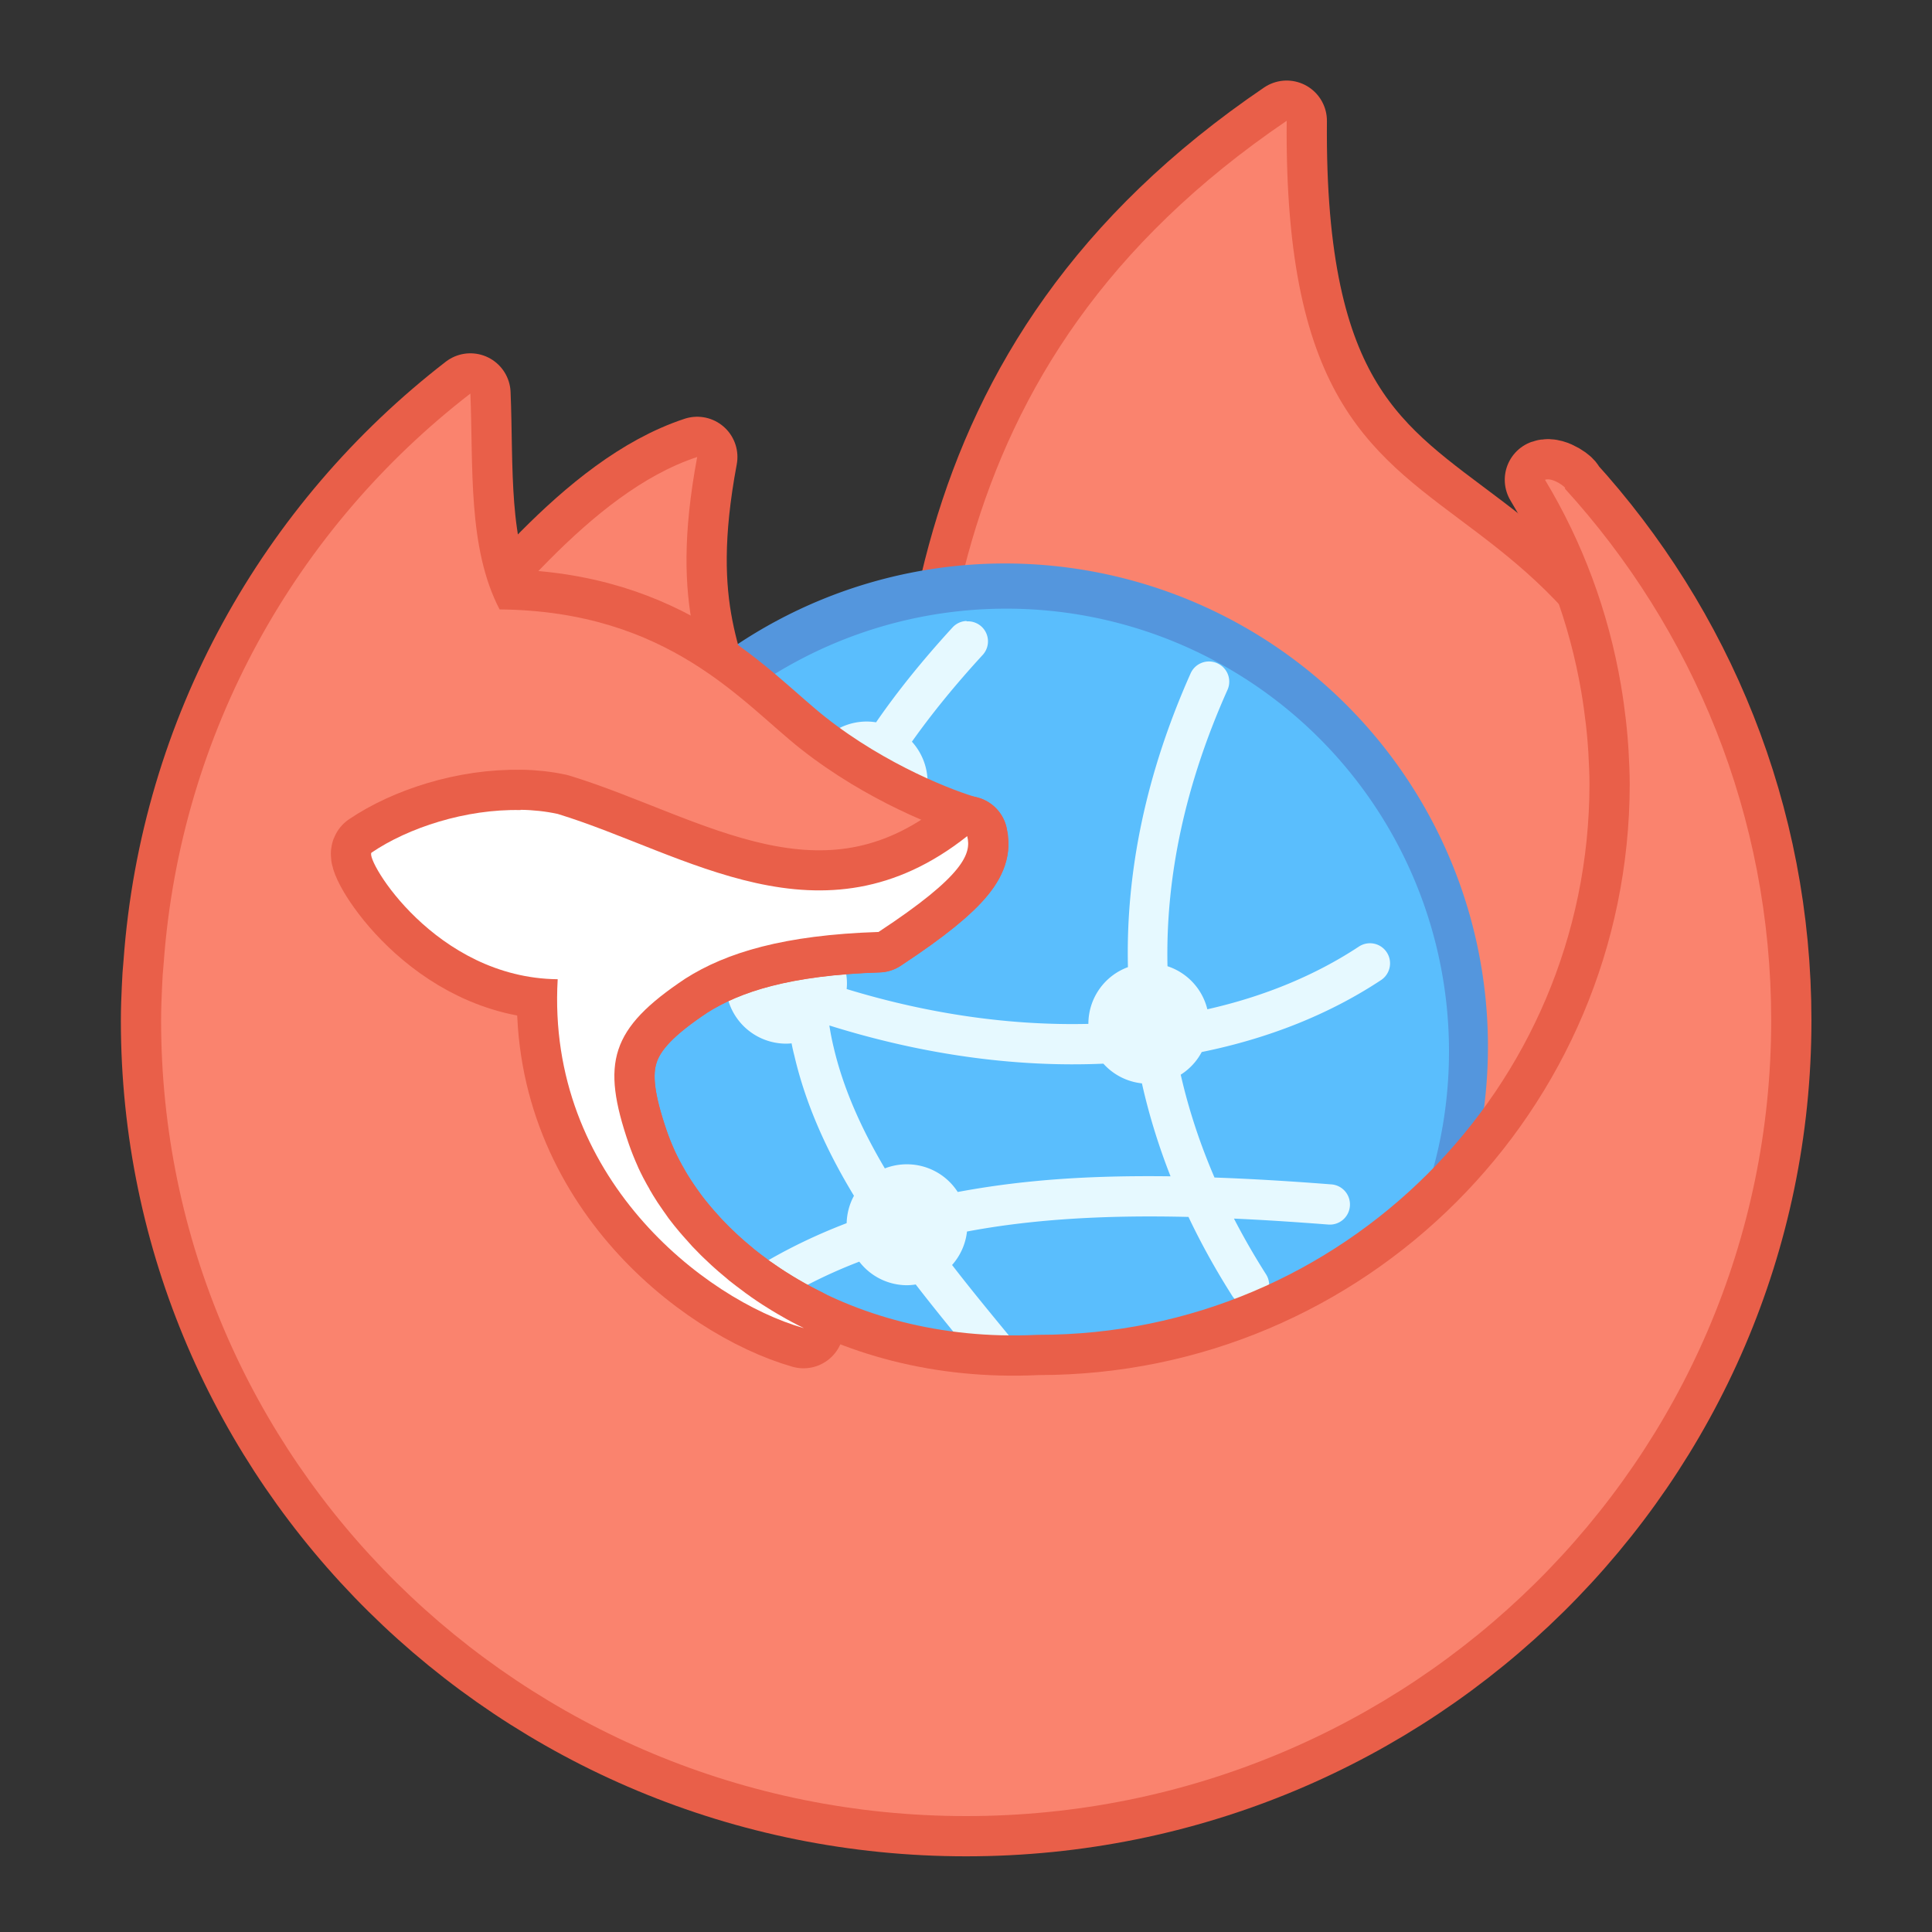 <?xml version="1.0" encoding="UTF-8" standalone="no"?>
<!-- Created with Inkscape (http://www.inkscape.org/) -->

<svg
   width="48"
   height="48"
   viewBox="0 0 12.7 12.7"
   version="1.1"
   id="svg5"
   inkscape:version="1.2.2 (b0a8486541, 2022-12-01)"
   sodipodi:docname="firefox-esr.svg"
   xmlns:inkscape="http://www.inkscape.org/namespaces/inkscape"
   xmlns:sodipodi="http://sodipodi.sourceforge.net/DTD/sodipodi-0.dtd"
   xmlns="http://www.w3.org/2000/svg"
   xmlns:svg="http://www.w3.org/2000/svg">
  <rect x="0" y="0" width="12.7" height="12.7" fill="#333333" stroke="none"/>
  <sodipodi:namedview
     id="namedview7"
     pagecolor="#ffffff"
     bordercolor="#9c9c9c"
     borderopacity="0.247"
     inkscape:showpageshadow="false"
     inkscape:pageopacity="0.0"
     inkscape:pagecheckerboard="0"
     inkscape:deskcolor="#5e5e5e"
     inkscape:document-units="px"
     showgrid="true"
     inkscape:zoom="10.35098"
     inkscape:cx="72.939954"
     inkscape:cy="39.416558"
     inkscape:window-width="2560"
     inkscape:window-height="1367"
     inkscape:window-x="0"
     inkscape:window-y="0"
     inkscape:window-maximized="1"
     inkscape:current-layer="layer1">
    <inkscape:grid
       type="xygrid"
       id="grid132"
       originx="0"
       originy="0" />
  </sodipodi:namedview>
  <defs
     id="defs2" />
  <g
     inkscape:label="Capa 1"
     inkscape:groupmode="layer"
     id="layer1">
    <g
       id="g2710"
       transform="translate(-0.794,0.529)">
      <path
         style="fill:#fa836e;fill-opacity:1;stroke:#e95f49;stroke-width:0.529;stroke-linecap:round;stroke-linejoin:round;stroke-dasharray:none;stroke-opacity:1"
         d="M 9.252,0.265 C 9.219,3.995 11.633,1.587 12.241,6.774 L 9.736,8.931 6.906,6.025 C 6.893,4.094 6.873,1.881 9.252,0.265 Z"
         id="path11309"
         sodipodi:nodetypes="ccccc" />
      <path
         style="fill:#fa836e;fill-opacity:1;stroke:none;stroke-width:0.529;stroke-linecap:round;stroke-linejoin:round;stroke-dasharray:none;stroke-opacity:1"
         d="M 9.252,0.265 C 9.219,3.995 11.633,1.587 12.241,6.774 L 9.736,8.931 6.906,6.025 C 6.893,4.094 6.873,1.881 9.252,0.265 Z"
         id="path11309-2"
         sodipodi:nodetypes="ccccc" />
      <path
         id="circle11315-2"
         style="fill:#5496dd;stroke-width:0.317;fill-opacity:1"
         d="M 10.575,6.35 A 3.175,3.175 0 0 1 7.4,9.525 3.175,3.175 0 0 1 4.225,6.35 a 3.175,3.175 0 0 1 3.175,-3.175 3.175,3.175 0 0 1 3.175,3.175 z" />
      <path
         style="fill:#fa836e;fill-opacity:1;stroke:#e95f49;stroke-width:0.529;stroke-linecap:round;stroke-linejoin:round;stroke-dasharray:none;stroke-opacity:1"
         d="m 3.693,3.925 c 0.368,-0.365 0.968,-1.214 1.684,-1.45 -0.192,1.026 0.057,1.352 0.181,1.876 L 4.407,4.053 Z"
         id="path11313" />
      <path
         id="circle11315"
         style="fill:#5abefd;stroke-width:0.291;fill-opacity:1"
         d="M 10.319,6.382 A 2.91,2.91 0 0 1 7.408,9.293 2.91,2.91 0 0 1 4.498,6.382 2.91,2.91 0 0 1 7.408,3.472 2.91,2.91 0 0 1 10.319,6.382 Z" />
      <g
         inkscape:label="Capa 1"
         id="layer1-3"
         transform="translate(18.256,7.938)">
        <path
           id="path1450"
           style="opacity:1;fill:#e6f9ff;fill-opacity:1;stroke-width:0.794;stroke-linecap:round;stroke-linejoin:round;stroke-miterlimit:1.8;paint-order:fill markers stroke;stop-color:#000000"
           d="m -11.11,-4.385 a 0.132,0.132 0 0 0 -0.091,0.043 c -0.196,0.214 -0.363,0.421 -0.502,0.623 a 0.397,0.397 0 0 1 -5.17e-4,0 0.397,0.397 0 0 0 -0.061,-0.005 0.397,0.397 0 0 0 -0.397,0.397 0.397,0.397 0 0 0 0.092,0.254 c -0.102,0.233 -0.168,0.457 -0.202,0.673 a 0.397,0.397 0 0 0 -0.022,-5.168e-4 0.397,0.397 0 0 0 -0.32,0.162 c -0.181,-0.082 -0.361,-0.174 -0.541,-0.277 a 0.132,0.132 0 0 0 -0.1,-0.013 0.132,0.132 0 0 0 -0.08,0.063 0.132,0.132 0 0 0 0.049,0.179 c 0.197,0.113 0.396,0.215 0.595,0.304 a 0.397,0.397 0 0 0 0.396,0.376 0.397,0.397 0 0 0 0.036,-0.002 c 0.005,0.027 0.011,0.053 0.018,0.08 0.076,0.327 0.216,0.632 0.392,0.922 a 0.397,0.397 0 0 0 -0.048,0.18 c -0.206,0.079 -0.406,0.175 -0.599,0.294 a 0.132,0.132 0 0 0 -0.043,0.182 0.132,0.132 0 0 0 0.181,0.045 c 0.174,-0.107 0.356,-0.196 0.544,-0.268 a 0.397,0.397 0 0 0 0.314,0.155 0.397,0.397 0 0 0 0.057,-0.005 c 0.162,0.21 0.333,0.415 0.501,0.618 a 0.132,0.132 0 0 0 0.188,0.018 0.132,0.132 0 0 0 0.018,-0.186 c -0.159,-0.193 -0.319,-0.385 -0.468,-0.578 a 0.397,0.397 0 0 0 0.098,-0.22 c 0.462,-0.087 0.951,-0.108 1.456,-0.096 0.083,0.175 0.179,0.348 0.287,0.518 a 0.132,0.132 0 0 0 0.183,0.041 0.132,0.132 0 0 0 0.039,-0.183 c -0.077,-0.121 -0.147,-0.243 -0.21,-0.365 0.204,0.009 0.411,0.023 0.619,0.039 a 0.132,0.132 0 0 0 0.143,-0.121 0.132,0.132 0 0 0 -0.123,-0.143 c -0.256,-0.02 -0.513,-0.036 -0.767,-0.045 -0.096,-0.223 -0.17,-0.448 -0.222,-0.676 a 0.397,0.397 0 0 0 0.138,-0.149 c 0.439,-0.089 0.839,-0.248 1.179,-0.473 a 0.132,0.132 0 0 0 0.037,-0.183 0.132,0.132 0 0 0 -0.183,-0.037 c -0.285,0.188 -0.622,0.328 -0.996,0.412 a 0.397,0.397 0 0 0 -0.262,-0.283 c -0.013,-0.59 0.117,-1.196 0.395,-1.818 a 0.132,0.132 0 0 0 -0.069,-0.174 0.132,0.132 0 0 0 -0.174,0.067 c -0.291,0.653 -0.427,1.3 -0.412,1.931 a 0.397,0.397 0 0 0 -0.26,0.373 c -0.5,0.012 -1.039,-0.061 -1.589,-0.229 a 0.397,0.397 0 0 0 0.002,-0.036 0.397,0.397 0 0 0 -0.126,-0.29 c 0.024,-0.204 0.081,-0.418 0.178,-0.644 a 0.397,0.397 0 0 0 0.081,0.008 0.397,0.397 0 0 0 0.397,-0.397 0.397,0.397 0 0 0 -0.103,-0.267 c 0.129,-0.182 0.283,-0.372 0.465,-0.57 a 0.132,0.132 0 0 0 -0.008,-0.187 0.132,0.132 0 0 0 -0.096,-0.034 z m -0.9,2.659 c 0.622,0.195 1.234,0.276 1.801,0.251 a 0.397,0.397 0 0 0 5.17e-4,5.167e-4 0.397,0.397 0 0 0 0.253,0.129 c 0.046,0.206 0.109,0.41 0.188,0.611 -0.313,-0.004 -0.622,0.004 -0.924,0.035 -0.16,0.016 -0.319,0.039 -0.475,0.068 a 0.397,0.397 0 0 0 -0.334,-0.182 0.397,0.397 0 0 0 -0.145,0.027 C -11.799,-1.046 -11.919,-1.311 -11.983,-1.587 c -0.011,-0.046 -0.02,-0.092 -0.027,-0.138 z" />
      </g>
      <path
         style="fill:#fa836e;fill-opacity:1;stroke:none;stroke-width:0.529;stroke-linecap:round;stroke-linejoin:round;stroke-dasharray:none;stroke-opacity:1"
         d="m 3.693,3.925 c 0.368,-0.365 0.968,-1.214 1.684,-1.45 -0.192,1.026 0.057,1.352 0.181,1.876 L 4.407,4.053 Z"
         id="path11313-3" />
      <path
         id="ellipse841"
         style="fill:#fa836e;fill-opacity:1;stroke:#e95f49;stroke-width:0.529;stroke-linecap:round;stroke-linejoin:round;stroke-dasharray:none;stroke-opacity:1"
         d="m 3.886,2.058 c -1.144,0.884 -1.906,2.225 -2.016,3.744 -0.005,0.052 -0.009,0.106 -0.011,0.164 -0.003,0.068 -0.006,0.136 -0.006,0.213 0,2.888 2.369,5.23 5.292,5.23 2.922,0 5.292,-2.341 5.292,-5.23 0,-1.345 -0.513,-2.571 -1.357,-3.497 0.019,-7.14e-4 -0.079,-0.076 -0.13,-0.057 0.246,0.408 0.417,0.865 0.5,1.353 5.7e-5,3.44e-4 -5.7e-5,6.88e-4 0,10e-4 0.013,0.075 0.023,0.151 0.032,0.227 0.004,0.037 0.008,0.074 0.011,0.111 0.002,0.027 0.004,0.054 0.006,0.082 0.004,0.076 0.008,0.152 0.008,0.228 v 5.29e-4 C 11.504,6.771 9.766,8.51 7.622,8.51 6.245,8.576 5.209,7.816 4.927,6.992 4.745,6.46 4.804,6.236 5.3,5.906 5.569,5.735 5.948,5.619 6.569,5.599 7.136,5.226 7.18,5.083 7.153,4.97 6.976,4.922 6.49,4.735 6.059,4.395 5.676,4.094 5.192,3.487 4.078,3.477 3.867,3.071 3.906,2.54 3.886,2.058 Z" />
      <path
         id="ellipse841-7"
         style="fill:#fa836e;fill-opacity:1;stroke:none;stroke-width:0.529;stroke-linecap:round;stroke-linejoin:round;stroke-dasharray:none;stroke-opacity:1"
         d="m 3.886,2.058 c -1.144,0.884 -1.906,2.225 -2.016,3.744 -0.005,0.052 -0.009,0.106 -0.011,0.164 -0.003,0.068 -0.006,0.136 -0.006,0.213 0,2.888 2.369,5.23 5.292,5.23 2.922,0 5.292,-2.341 5.292,-5.23 0,-1.345 -0.513,-2.571 -1.357,-3.497 0.019,-7.15e-4 -0.079,-0.076 -0.13,-0.057 0.246,0.408 0.417,0.865 0.5,1.353 5.7e-5,3.44e-4 -5.7e-5,6.88e-4 0,10e-4 0.013,0.075 0.023,0.151 0.032,0.227 0.004,0.037 0.008,0.074 0.011,0.111 0.002,0.027 0.004,0.054 0.006,0.082 0.004,0.076 0.008,0.152 0.008,0.228 v 5.29e-4 C 11.504,6.771 9.766,8.51 7.622,8.51 6.245,8.576 5.209,7.816 4.927,6.992 4.745,6.46 4.804,6.236 5.3,5.906 5.569,5.735 5.948,5.619 6.569,5.599 7.136,5.226 7.18,5.083 7.153,4.97 6.976,4.922 6.49,4.735 6.059,4.395 5.676,4.094 5.193,3.487 4.078,3.477 3.867,3.071 3.906,2.54 3.886,2.058 Z" />
      <path
         style="fill:#ffffff;fill-opacity:1;stroke:#e95f49;stroke-width:0.529;stroke-linecap:round;stroke-linejoin:round;stroke-dasharray:none;stroke-opacity:1"
         d="m 4.216,4.796 c -0.36,-0.008 -0.739,0.116 -0.98,0.28 -0.043,0.043 0.419,0.824 1.224,0.832 -0.075,1.298 0.963,2.106 1.616,2.293 l 1.98e-4,-5.82e-4 c -1.73e-4,-8.9e-5 -3.44e-4,-2e-4 -5.29e-4,-2.91e-4 -0.053,-0.026 -0.104,-0.053 -0.153,-0.082 -0.005,-0.003 -0.009,-0.005 -0.014,-0.008 -0.028,-0.016 -0.055,-0.033 -0.082,-0.05 -0.005,-0.003 -0.011,-0.007 -0.016,-0.01 -0.027,-0.017 -0.053,-0.035 -0.079,-0.053 -0.004,-0.003 -0.008,-0.006 -0.012,-0.008 -0.015,-0.01 -0.03,-0.021 -0.044,-0.032 -0.029,-0.021 -0.056,-0.042 -0.084,-0.064 -0.006,-0.005 -0.013,-0.01 -0.019,-0.016 -0.019,-0.016 -0.038,-0.032 -0.057,-0.048 -0.009,-0.008 -0.018,-0.016 -0.027,-0.024 -0.013,-0.012 -0.026,-0.023 -0.038,-0.035 -0.012,-0.011 -0.024,-0.023 -0.036,-0.034 -0.01,-0.009 -0.019,-0.019 -0.029,-0.029 -0.014,-0.014 -0.027,-0.028 -0.041,-0.042 -2.57e-4,-2.65e-4 -5.03e-4,-5.56e-4 -7.67e-4,-8.21e-4 -0.008,-0.009 -0.016,-0.018 -0.024,-0.027 -0.011,-0.013 -0.023,-0.025 -0.034,-0.038 -0.009,-0.01 -0.017,-0.02 -0.026,-0.03 -0.011,-0.013 -0.022,-0.027 -0.033,-0.04 -0.006,-0.008 -0.012,-0.015 -0.018,-0.023 -0.014,-0.017 -0.027,-0.035 -0.039,-0.053 -0.005,-0.007 -0.01,-0.014 -0.015,-0.021 -0.013,-0.019 -0.026,-0.038 -0.039,-0.057 -0.003,-0.005 -0.007,-0.011 -0.01,-0.016 -0.012,-0.019 -0.025,-0.039 -0.036,-0.059 -0.003,-0.004 -0.005,-0.008 -0.007,-0.013 -0.012,-0.02 -0.023,-0.04 -0.034,-0.061 -0.002,-0.004 -0.004,-0.007 -0.006,-0.011 -0.011,-0.022 -0.022,-0.043 -0.032,-0.065 -0.002,-0.005 -0.004,-0.009 -0.006,-0.014 -0.01,-0.022 -0.019,-0.044 -0.028,-0.066 -0.001,-0.004 -0.003,-0.007 -0.004,-0.01 -0.009,-0.023 -0.018,-0.047 -0.026,-0.07 -0.182,-0.532 -0.123,-0.756 0.373,-1.086 0.269,-0.171 0.648,-0.286 1.269,-0.306 0.567,-0.373 0.611,-0.517 0.583,-0.63 -0.957,0.758 -1.85,0.112 -2.692,-0.146 -0.079,-0.017 -0.161,-0.026 -0.244,-0.027 z"
         id="path11324" />
      <path
         style="fill:#ffffff;fill-opacity:1;stroke:none;stroke-width:0.529;stroke-linecap:round;stroke-linejoin:round;stroke-dasharray:none;stroke-opacity:1"
         d="m 4.216,4.796 c -0.36,-0.008 -0.739,0.116 -0.98,0.28 -0.043,0.043 0.419,0.824 1.224,0.832 -0.075,1.298 0.963,2.106 1.616,2.293 l 1.98e-4,-5.82e-4 c -1.73e-4,-8.9e-5 -3.44e-4,-2.01e-4 -5.29e-4,-2.92e-4 -0.053,-0.026 -0.104,-0.053 -0.153,-0.082 -0.005,-0.003 -0.009,-0.005 -0.014,-0.008 -0.028,-0.016 -0.055,-0.033 -0.082,-0.05 -0.005,-0.003 -0.011,-0.007 -0.016,-0.01 -0.027,-0.017 -0.053,-0.035 -0.079,-0.053 -0.004,-0.003 -0.008,-0.006 -0.012,-0.009 -0.015,-0.01 -0.03,-0.021 -0.044,-0.032 -0.029,-0.021 -0.056,-0.042 -0.084,-0.064 -0.006,-0.005 -0.013,-0.01 -0.019,-0.016 -0.019,-0.016 -0.038,-0.032 -0.057,-0.048 -0.009,-0.008 -0.018,-0.016 -0.027,-0.024 -0.013,-0.012 -0.026,-0.023 -0.038,-0.035 -0.012,-0.011 -0.024,-0.023 -0.036,-0.034 -0.01,-0.009 -0.019,-0.019 -0.029,-0.029 -0.014,-0.014 -0.027,-0.028 -0.041,-0.042 -2.57e-4,-2.65e-4 -5.03e-4,-5.56e-4 -7.67e-4,-8.2e-4 -0.008,-0.009 -0.016,-0.018 -0.024,-0.027 -0.011,-0.013 -0.023,-0.025 -0.034,-0.038 -0.009,-0.01 -0.017,-0.02 -0.026,-0.03 -0.011,-0.013 -0.022,-0.027 -0.033,-0.04 -0.006,-0.008 -0.012,-0.015 -0.018,-0.023 -0.014,-0.017 -0.027,-0.035 -0.039,-0.053 -0.005,-0.007 -0.01,-0.014 -0.015,-0.021 -0.013,-0.019 -0.026,-0.038 -0.039,-0.057 -0.003,-0.005 -0.007,-0.011 -0.01,-0.016 -0.012,-0.019 -0.025,-0.039 -0.036,-0.059 -0.003,-0.004 -0.005,-0.008 -0.007,-0.013 -0.012,-0.02 -0.023,-0.04 -0.034,-0.061 -0.002,-0.004 -0.004,-0.007 -0.006,-0.011 -0.011,-0.022 -0.022,-0.043 -0.032,-0.065 -0.002,-0.005 -0.004,-0.009 -0.006,-0.014 -0.01,-0.022 -0.019,-0.044 -0.028,-0.066 -0.001,-0.004 -0.003,-0.007 -0.004,-0.01 -0.009,-0.023 -0.018,-0.047 -0.026,-0.07 -0.182,-0.532 -0.123,-0.756 0.373,-1.086 0.269,-0.171 0.648,-0.286 1.269,-0.306 0.567,-0.373 0.611,-0.517 0.583,-0.63 -0.957,0.758 -1.85,0.112 -2.692,-0.146 -0.079,-0.017 -0.161,-0.026 -0.244,-0.027 z"
         id="path11324-5" />
    </g>
  </g>
</svg>
